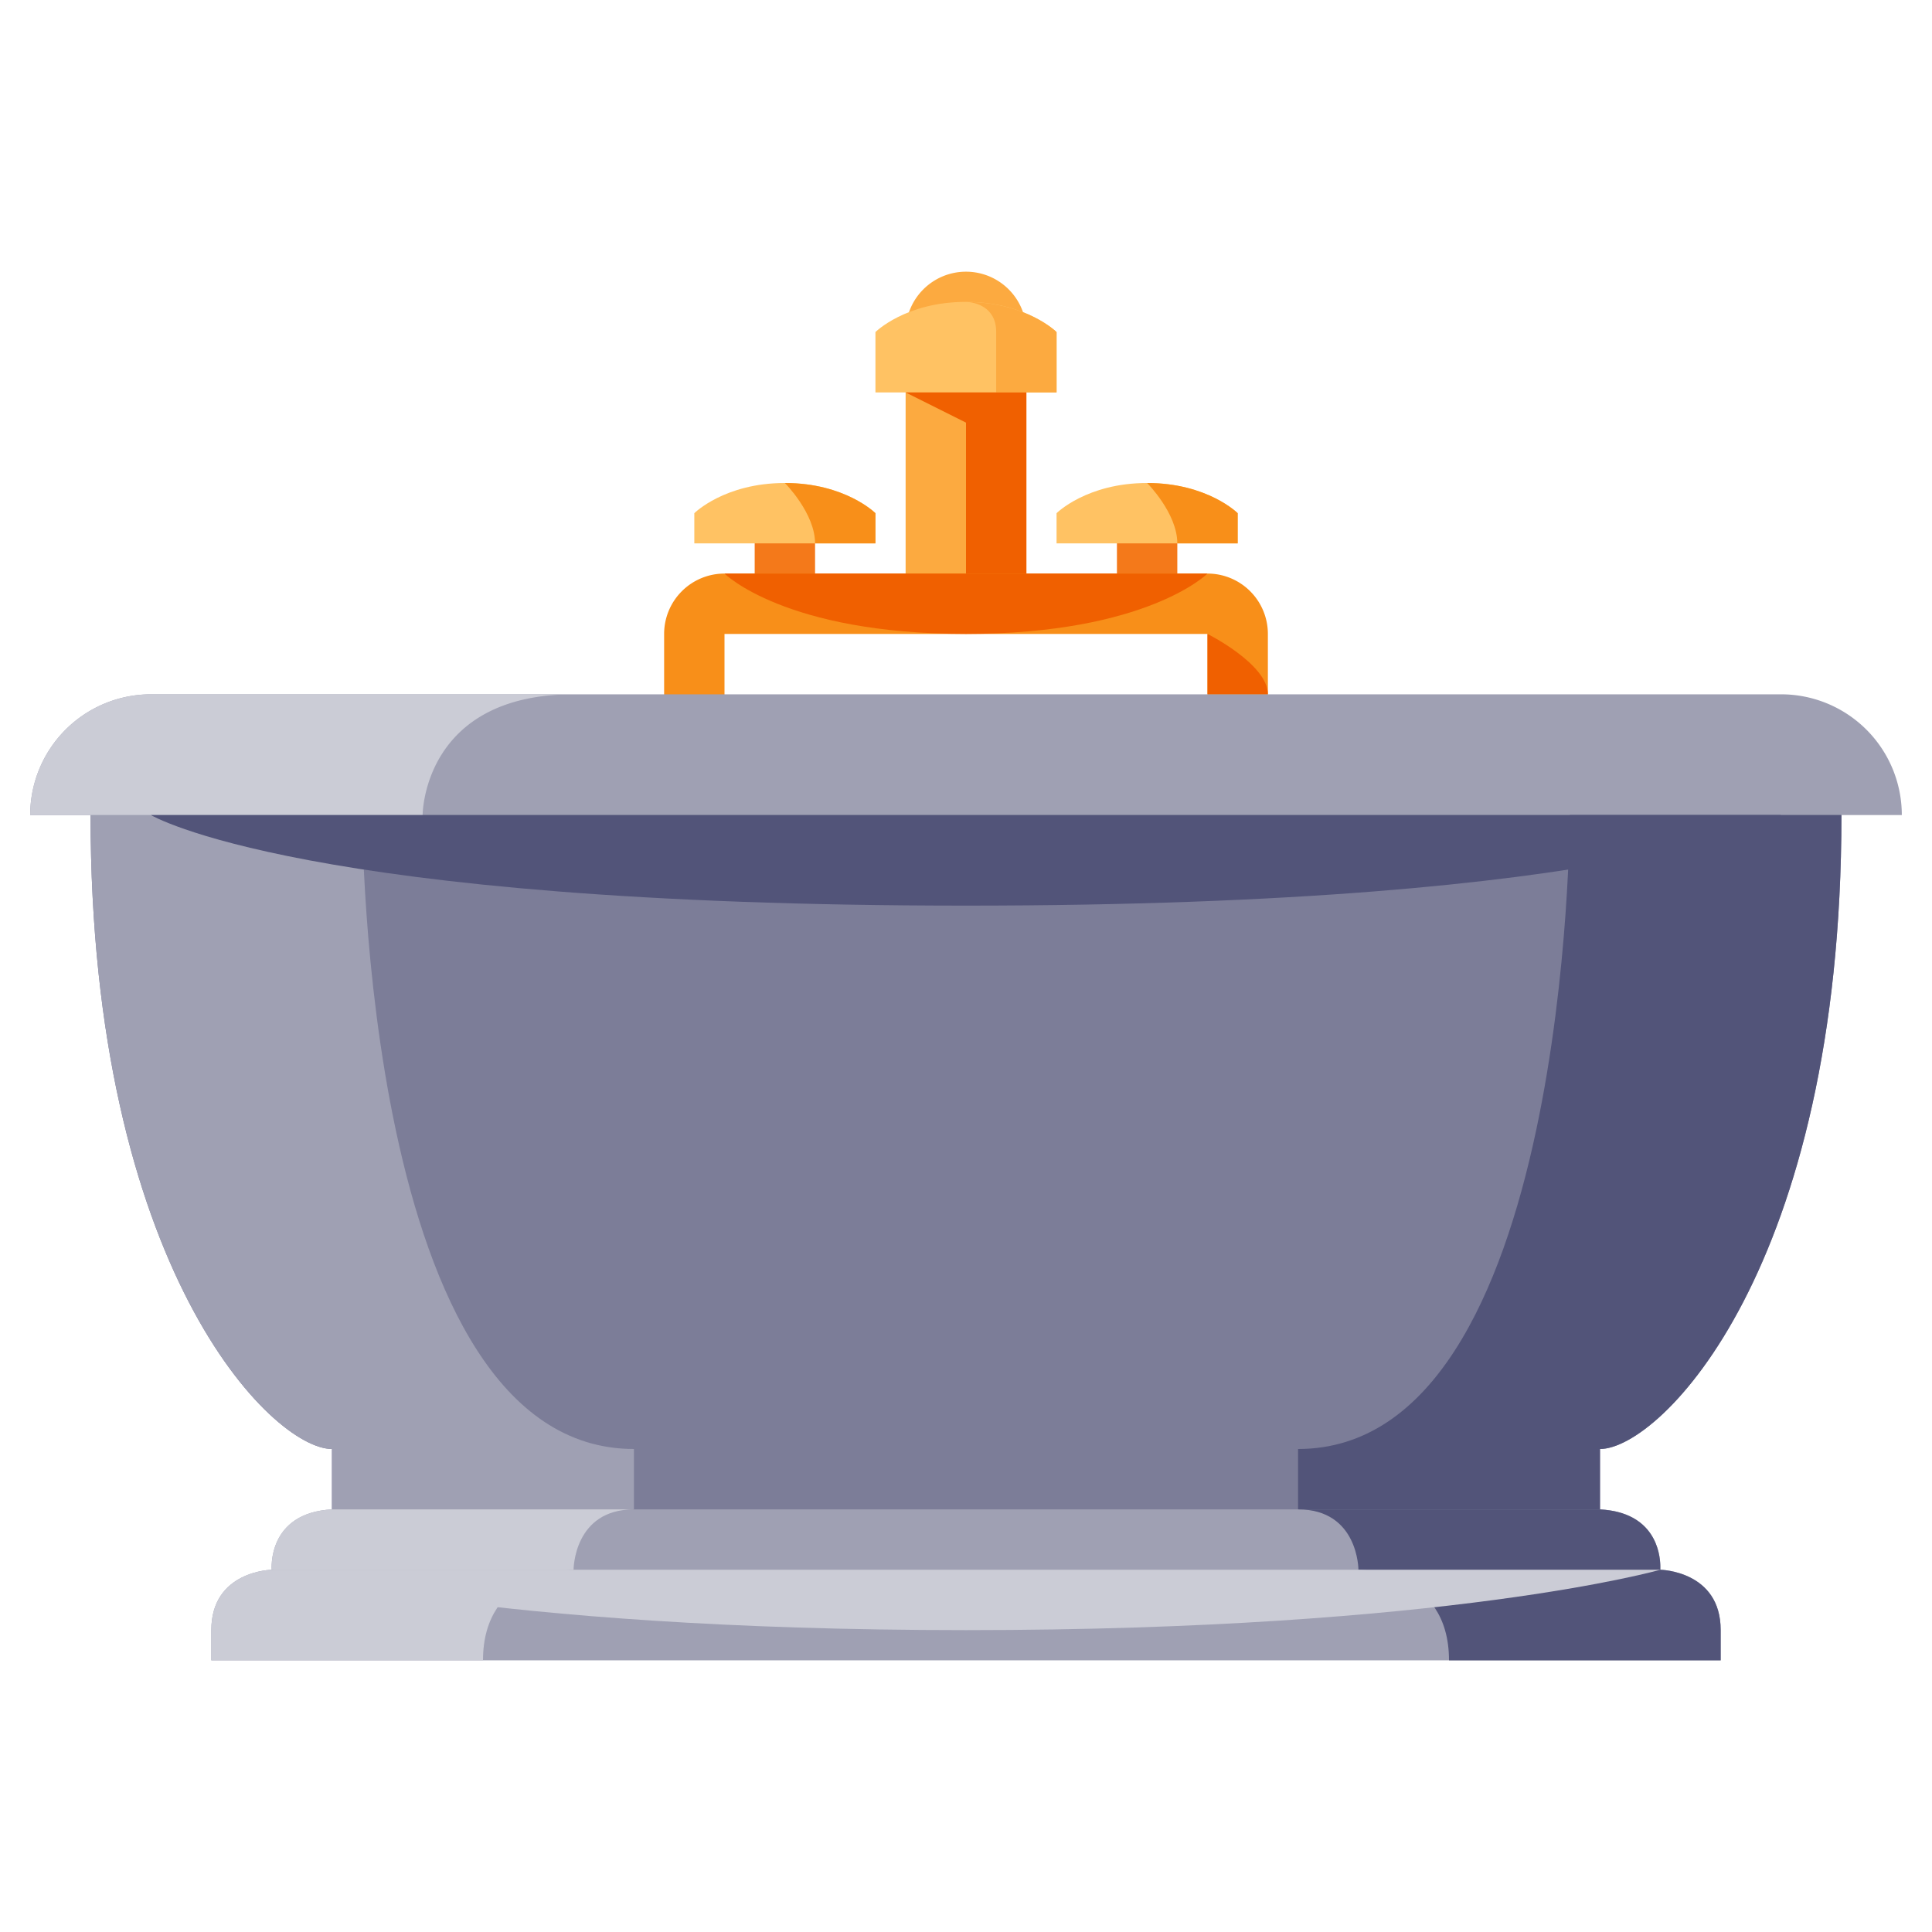 <svg height="512" viewBox="0 0 512 512" width="512" xmlns="http://www.w3.org/2000/svg"><path d="m440 416s1.281-15.09-16-16v-24h-336v24c-17.281.91-16 16-16 16s-16 .248-16 16v8h400v-8c0-15.752-16-16-16-16z" fill="#9fa0b3"/><path d="m440 416h-80s24 0 24 24h72v-8c0-15.752-16-16-16-16z" fill="#525479"/><path d="m72 416h80s-24 0-24 24h-72v-8c0-15.752 16-16 16-16z" fill="#cbccd6"/><path d="m488 200h-464v16c0 119.999 48 168 64 168v16c47.246 0 336 0 336 0v-16c16 0 64-48 64-168z" fill="#7c7d98"/><path d="m256 72a16 16 0 0 1 16 16v72a0 0 0 0 1 0 0h-32a0 0 0 0 1 0 0v-72a16 16 0 0 1 16-16z" fill="#fcaa40"/><path d="m200 136h16v24h-16z" fill="#f4791a"/><path d="m296 136h16v24h-16z" fill="#f4791a"/><path d="m320 152h-128a16 16 0 0 0 -16 16v24h16v-24h128v24h16v-24a16 16 0 0 0 -16-16z" fill="#f88f19"/><g fill="#ffc263"><path d="m184 144h48v-8s-8-8-24-8-24 8-24 8z"/><path d="m280 144h48v-8s-8-8-24-8-24 8-24 8z"/><path d="m232 104h48v-16s-8-8-24-8-24 8-24 8z"/></g><path d="m264 88v16h16v-16s-7.873-7.822-23.566-7.974c1.636.13 7.566 1.073 7.566 7.974z" fill="#fcaa40"/><path d="m240 104 16 8v40h16v-48z" fill="#f06000"/><path d="m312 144h16v-8s-8-8-24-8c0 0 8 8 8 16z" fill="#f88f19"/><path d="m216 144h16v-8s-8-8-24-8c0 0 8 8 8 16z" fill="#f88f19"/><path d="m192 152s16 16 64 16 64-16 64-16z" fill="#f06000"/><path d="m320 168s16 8 16 16h-16z" fill="#f06000"/><path d="m40 184h432a32 32 0 0 1 32 32 0 0 0 0 1 0 0h-496a0 0 0 0 1 0 0 32 32 0 0 1 32-32z" fill="#9fa0b3"/><path d="m88 384v0h80c-72 0-72-168-72-168h-72c0 119.999 48 168 64 168z" fill="#9fa0b3"/><path d="m424 384v0h-80c72 0 72-168 72-168h72c0 119.999-48 168-64 168z" fill="#525479"/><path d="m152 184h-112a32 32 0 0 0 -32 32h104s0-32 40-32z" fill="#cbccd6"/><path d="m344 384h80v16h-80z" fill="#525479"/><path d="m88 384h80v16h-80z" fill="#9fa0b3"/><path d="m72 414.944v1.056h80s0-16 16-16h-80c-14.613.77-15.935 11.594-16 14.944z" fill="#cbccd6"/><path d="m440 414.944v1.056h-80s0-16-16-16h80c14.613.77 15.935 11.594 16 14.944z" fill="#525479"/><path d="m72 416s56 16 184 16 184-16 184-16z" fill="#cbccd6"/><path d="m40 216s40 24 216 24 216-24 216-24z" fill="#525479"/></svg>